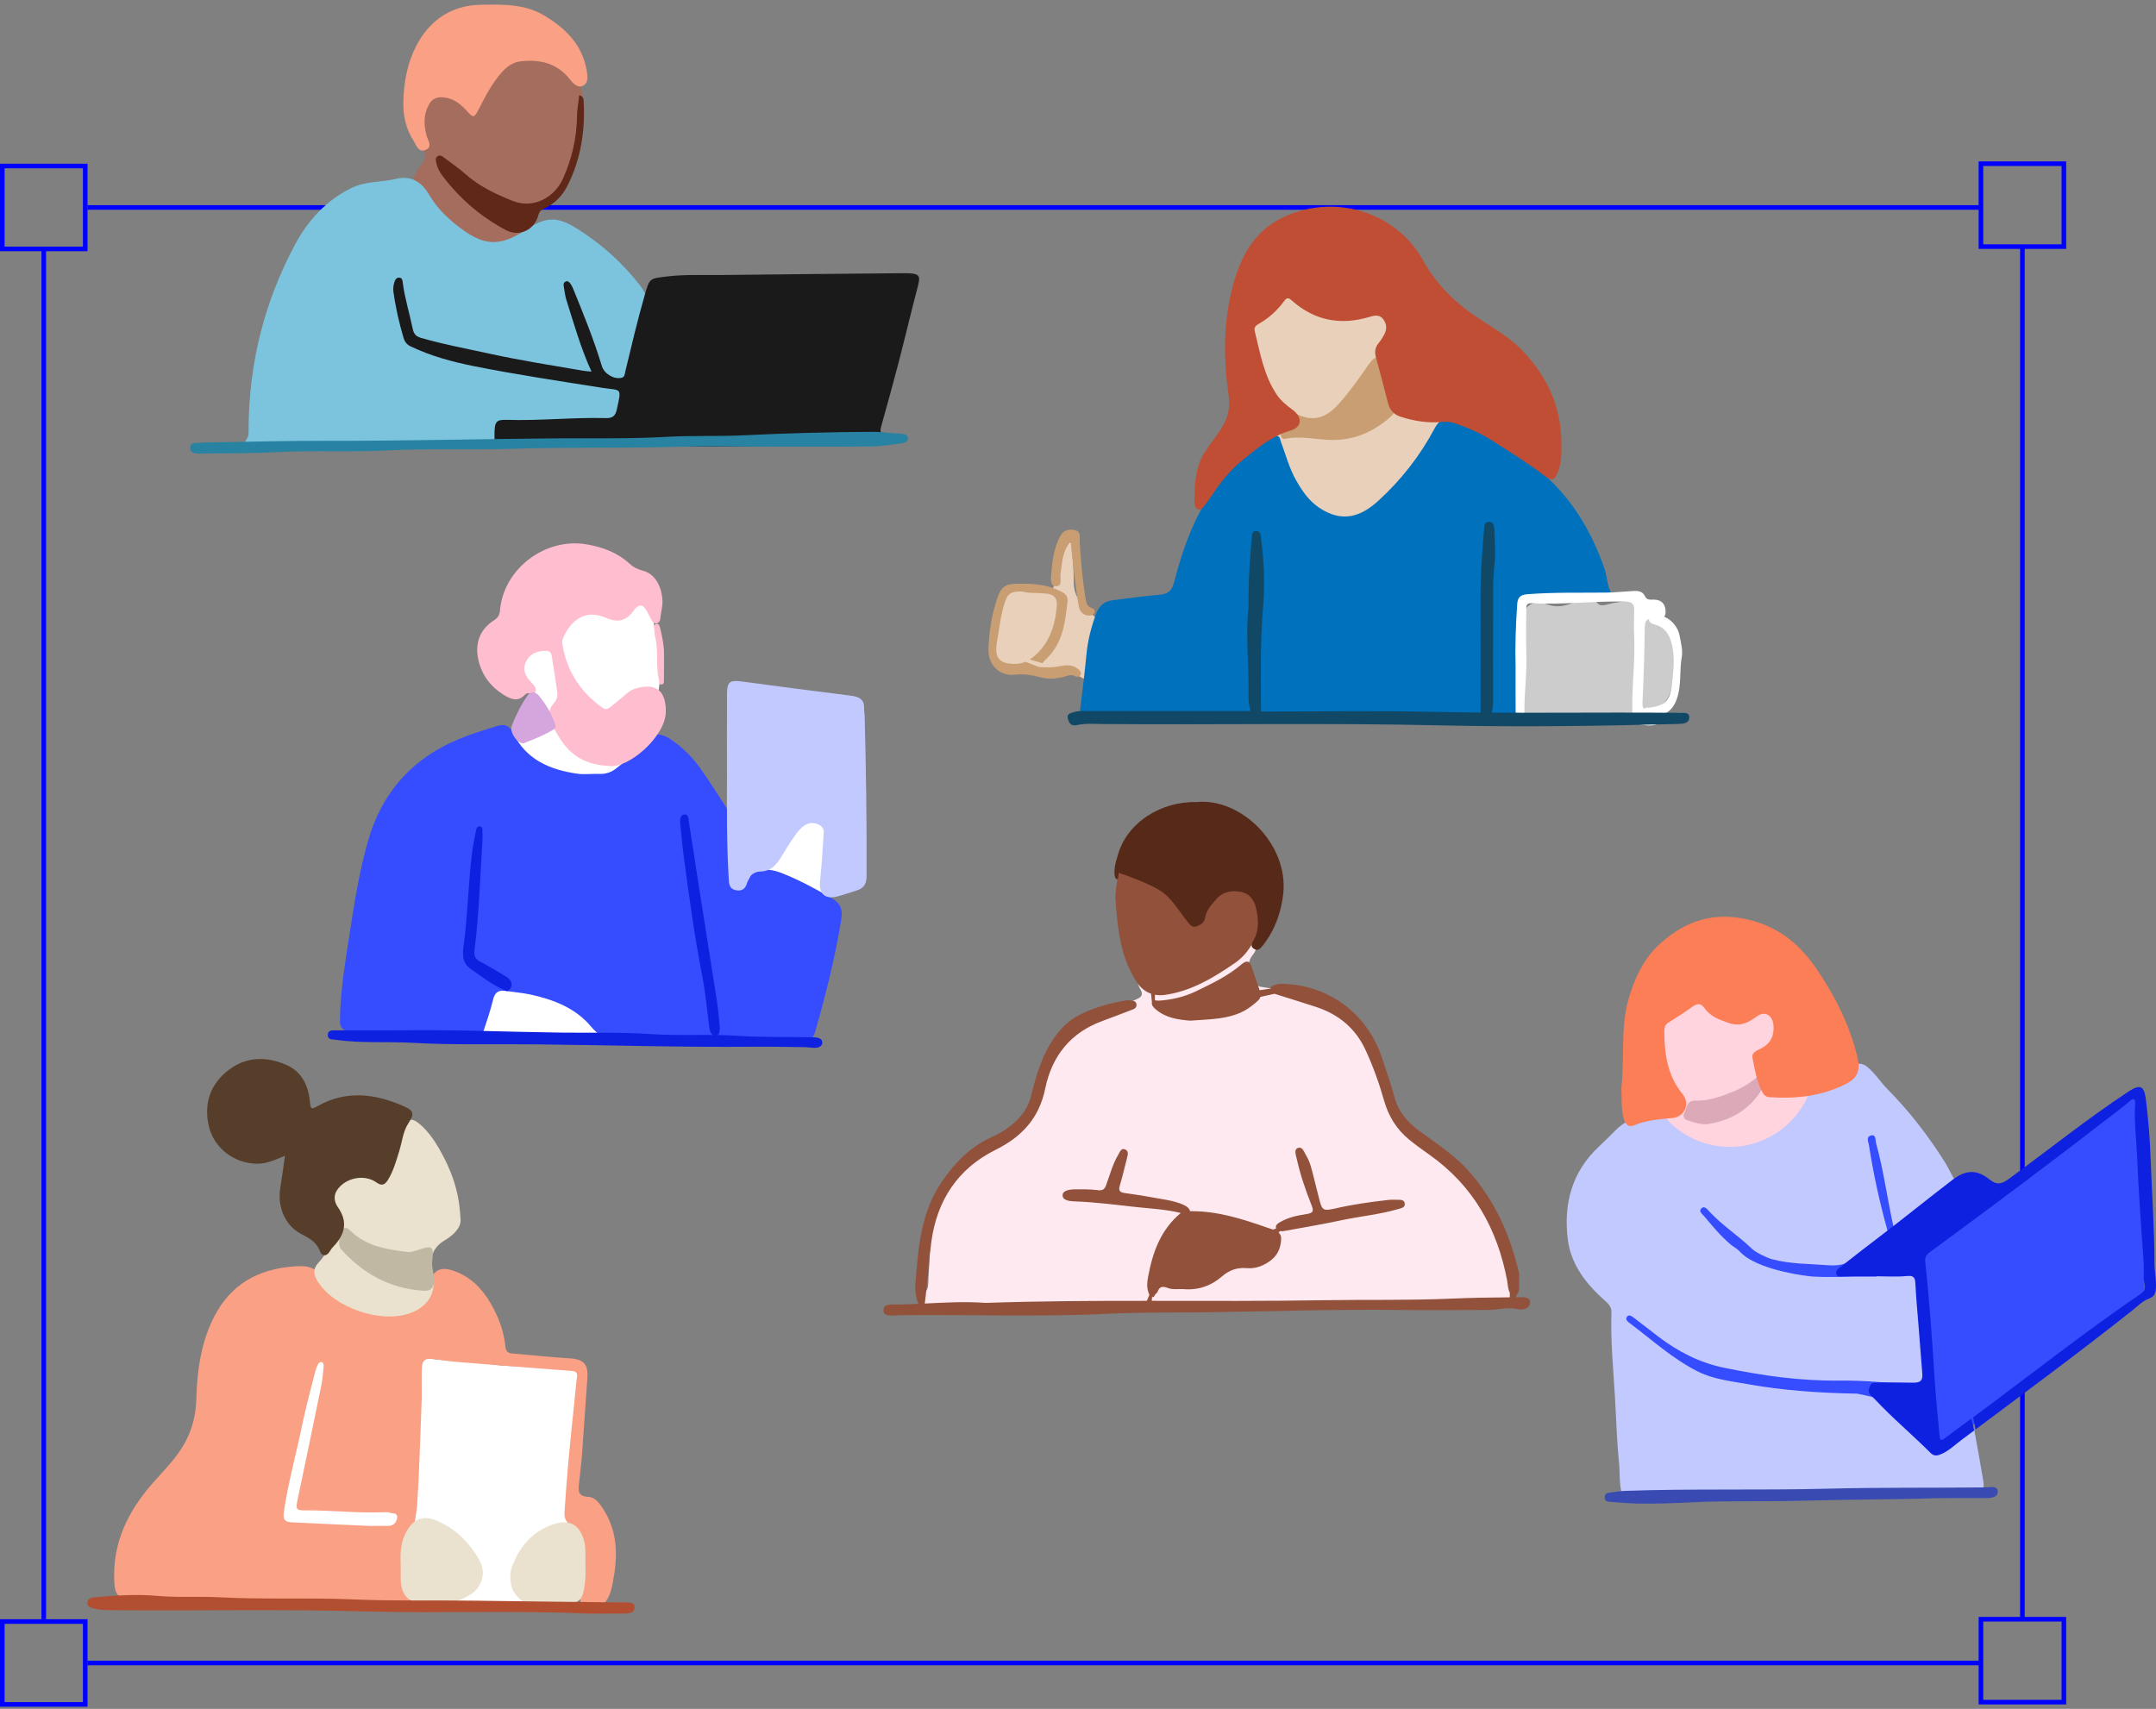 <svg width="468" height="371" viewBox="0 0 468 371" fill="none" xmlns="http://www.w3.org/2000/svg">
<rect x="0" y="0" width="468" height="371" fill="#808080" stroke="none"/>
<g id="Group 106">
<path id="Stroke 1" fill-rule="evenodd" clip-rule="evenodd" d="M430 53.539H448V35.539H430V53.539Z" stroke="#0000FF"/>
<g id="Group 6">
<path id="Stroke 2" fill-rule="evenodd" clip-rule="evenodd" d="M0.5 54.039H18.5V36.039H0.5V54.039Z" stroke="#0000FF"/>
<path id="Stroke 4" fill-rule="evenodd" clip-rule="evenodd" d="M430 369.539H448V351.539H430V369.539Z" stroke="#0000FF"/>
<path id="Stroke 5" fill-rule="evenodd" clip-rule="evenodd" d="M0.5 370.039H18.5V352.039H0.5V370.039Z" stroke="#0000FF"/>
</g>
<path id="Stroke 7" d="M439 53.539V351.539" stroke="#0000FF"/>
<path id="Stroke 8" d="M9.5 53.539V351.539" stroke="#0000FF"/>
<path id="Stroke 9" d="M19 45.039H430" stroke="#0000FF"/>
<path id="Stroke 10" d="M19 361.039H430" stroke="#0000FF"/>
<g id="Group 105">
<path id="Fill 11" fill-rule="evenodd" clip-rule="evenodd" d="M272.73 205.013C272.767 205.857 272.522 206.601 272.038 207.18C270.549 208.959 270.967 210.769 271.766 212.652C272.201 213.677 272.814 214.11 273.996 214.288C279.425 215.104 284.701 216.515 289.631 219.015C294.323 221.395 297.356 225.155 298.902 230.16C299.682 232.685 300.612 235.169 301.28 237.722C302.521 242.469 305.688 245.618 309.512 248.373C315.767 252.879 321.143 258.205 324.398 265.353C326.035 268.949 326.496 272.849 327.162 276.683C327.379 277.934 327.668 279.124 328.11 280.312C328.79 282.142 328.077 282.886 326.214 282.596C325.043 282.413 323.818 282.341 322.642 282.461C315.412 283.196 308.163 282.523 300.932 282.815C288.137 283.332 275.332 282.892 262.542 283.264C253.981 283.514 245.486 282.67 236.957 282.525C236.644 282.52 236.184 282.367 236.041 282.517C234.057 284.616 231.504 283.625 229.337 283.442C224.42 283.026 219.519 283.246 214.615 283.211C211.011 283.185 207.366 282.473 203.798 283.842C202.942 284.17 201.66 284.449 200.843 283.335C200.019 282.21 200.529 281.225 201.114 280.203C201.6 279.354 201.469 278.374 201.542 277.433C201.833 273.678 201.746 269.899 202.281 266.159C203.038 260.868 205.97 256.909 209.917 253.552C213.272 250.698 217.227 248.635 220.409 245.553C222.467 243.559 224.047 241.339 225.044 238.563C226.273 235.138 227.867 231.826 229.532 228.583C230.929 225.862 233.45 224.139 236.069 222.754C239.685 220.842 243.065 218.498 246.836 216.88C247.864 216.438 248.146 215.853 247.567 214.838C246.649 213.225 246.515 211.488 247.029 209.726C247.379 208.529 248.087 207.779 249.398 208.578C250.47 209.232 250.64 208.794 250.708 207.775C251.046 202.678 254.152 199.301 257.958 196.417C259.067 195.576 260.454 195.642 261.788 195.739C262.093 195.761 262.464 195.759 262.574 196.126C262.713 196.589 262.359 196.813 262.021 196.98C261.231 197.369 260.315 197.588 259.648 198.123C255.456 201.485 252.093 205.316 252.298 211.202C252.351 212.729 252.756 212.946 254.028 212.264C258.133 210.062 262.037 207.526 265.846 204.873C267.518 203.709 269.12 203.151 271.088 203.269C272.29 203.341 272.803 203.9 272.73 205.013Z" fill="#FFE9F0"/>
<path id="Fill 13" fill-rule="evenodd" clip-rule="evenodd" d="M89.21 319.441C89.161 314.718 89.378 309.056 88.842 303.407C88.656 301.454 88.967 299.517 89.251 297.589C89.573 295.393 90.308 294.501 92.484 294.842C96.837 295.524 101.242 295.408 105.595 296.055C108.738 296.523 111.901 296.744 115.151 296.477C118.161 296.23 121.262 296.874 124.299 297.295C125.729 297.493 126.074 298.648 125.96 300.024C125.568 304.711 125.288 309.407 124.87 314.09C124.363 319.775 123.793 325.455 123.179 331.129C122.927 333.457 122.863 335.781 123.135 338.09C123.467 340.913 122.95 343.582 122.001 346.196C121.458 347.691 120.274 348.277 118.723 348.212C115.648 348.083 112.572 347.982 109.499 347.83C106.536 347.684 103.62 348.321 100.65 348.247C95.778 348.125 91.603 344.983 90.347 340.275C89.299 336.347 89.152 332.341 89.204 328.309C89.238 325.665 89.21 323.02 89.21 319.441Z" fill="white"/>
<path id="Fill 15" fill-rule="evenodd" clip-rule="evenodd" d="M292.629 116.064C289.153 116.111 286.413 114.621 284.321 111.948C281.998 108.978 279.639 106.03 277.769 102.731C276.232 100.018 275.122 97.177 274.841 94.043C274.743 92.941 274.98 91.999 276.086 91.552C277.492 90.984 277.014 90.472 276.294 89.567C272.464 84.752 269.762 79.439 269.612 73.121C269.566 71.15 270.154 69.466 271.783 68.141C272.792 67.32 273.595 66.227 274.411 65.192C277.402 61.406 282.073 62.234 284.711 64.254C286.058 65.285 287.372 66.359 288.694 67.424C290.126 68.576 291.676 69.01 293.435 68.239C294.903 67.596 296.49 67.508 298.042 67.314C300.292 67.032 302.148 68.772 302.261 71.047C302.342 72.68 301.816 74.145 301.227 75.606C300.942 76.312 300.547 77.031 300.794 77.784C301.811 80.891 302.91 83.966 304.879 86.644C306.254 88.514 308.246 88.947 310.365 89.058C311.684 89.129 313.009 89.064 314.332 89.084C316.911 89.121 317.726 90.243 316.574 92.555C314.446 96.826 312.409 101.152 309.412 104.939C307.064 107.906 304.696 110.814 301.598 113.059C298.907 115.009 295.939 116.015 292.629 116.064Z" fill="#E8D0BA"/>
<path id="Fill 17" fill-rule="evenodd" clip-rule="evenodd" d="M126.424 22.569C126.415 28.411 125.481 33.399 123.453 38.128C122.237 40.961 120.811 43.74 117.56 44.854C116.88 45.087 116.663 45.62 116.536 46.296C116.209 48.037 115.592 49.68 114.716 51.23C112.261 55.569 109.608 56.931 104.727 55.768C98.416 54.264 93.529 50.77 90.805 44.683C89.453 41.662 88.891 38.712 91.389 35.873C92.636 34.456 92.502 32.977 91.404 31.272C89.546 28.385 89.924 25.192 91.371 22.264C92.562 19.854 97.441 19.355 99.822 21.175C102.318 23.084 102.246 23.035 104.057 20.412C105.819 17.858 107.12 14.874 110.265 13.523C112.639 12.504 115.092 12.111 117.637 12.375C118.906 12.507 120.092 12.995 120.984 13.961C121.891 14.942 122.779 15.666 124.251 14.969C125.049 14.592 125.502 15.097 125.645 15.963C126.044 18.38 126.626 20.775 126.424 22.569Z" fill="#A56D5E"/>
<path id="Fill 19" fill-rule="evenodd" clip-rule="evenodd" d="M341.036 156.493C339.332 156.493 336.686 156.559 334.044 156.475C331.084 156.382 330.324 155.328 330.07 152.389C329.659 147.614 329.771 142.84 329.726 138.063C329.716 136.925 329.823 135.813 330.073 134.698C330.793 131.485 332.754 130.084 335.851 131.213C338.002 131.997 339.762 131.572 341.642 130.773C343.434 130.013 345.077 129.146 346.905 131.1C347.616 131.861 349.29 131.032 350.511 130.86C352.02 130.647 353.792 130.149 354.949 130.946C357.484 132.693 360.182 134.562 361.912 137.016C363.617 139.432 363.592 142.723 363.349 145.772C363.314 146.208 363.186 146.638 363.157 147.075C362.841 151.825 361.411 153.153 357.001 154.915C352.058 156.889 347.018 156.341 341.036 156.493Z" fill="#CCCCCC"/>
<path id="Fill 21" fill-rule="evenodd" clip-rule="evenodd" d="M223.679 128.037C224.497 128.037 225.378 127.837 226.12 128.074C228.419 128.808 228.917 127.556 229.078 125.699C229.273 123.437 229.864 121.25 230.478 119.075C230.679 118.364 230.922 117.48 231.904 117.606C232.888 117.732 232.582 118.646 232.659 119.284C232.945 121.653 233.071 124.029 233.081 126.419C233.097 129.855 235.255 132.036 237.741 133.979C238.815 134.819 239.108 135.307 238.356 136.96C237.463 138.923 237.253 141.391 236.869 143.664C236.833 143.881 236.928 144.244 237.087 144.347C237.628 144.698 238.848 144.735 237.813 145.757C236.961 146.599 235.956 147.958 234.636 147.031C232.806 145.745 231.051 145.787 229.11 146.436C228.294 146.709 227.409 146.525 226.712 146.192C225.23 145.483 223.8 145.717 222.307 145.997C218.569 146.7 216.123 145.05 215.995 141.294C215.867 137.537 216.494 133.791 217.563 130.166C218.021 128.612 219.441 128.225 220.85 128.065C221.782 127.959 222.735 128.045 223.679 128.045V128.037Z" fill="#E8D0BA"/>
<path id="Fill 23" fill-rule="evenodd" clip-rule="evenodd" d="M180.251 181.105C180.215 180.063 179.836 179.013 179.498 178.006C179.126 176.898 178.253 176.26 177.108 176.112C175.317 175.881 173.578 176.063 172.031 177.105C168.413 179.541 165.987 182.847 164.798 186.992L153.416 188.112L129.76 170.477C132.135 170.385 134.395 169.417 136.116 167.581C137.63 165.966 138.682 163.87 139.738 161.882C142.399 156.874 142.73 151.302 143.505 145.778C142.882 141.723 142.433 137.598 141.571 133.561C140.876 130.307 138.303 129.55 135.765 131.694C134.554 132.717 133.556 132.929 132.035 132.323C127.529 130.527 125.411 131.09 122.154 134.661C121.438 135.447 120.781 136.311 120.231 137.22C119.379 138.627 118.626 139.996 116.556 139.443C115.978 139.289 115.357 139.75 114.84 140.125C112.391 141.905 111.942 144.334 113.716 146.837C115.068 148.744 116.51 150.569 116.554 153.07C116.56 153.412 116.78 153.831 117.036 154.071C117.887 154.872 117.423 155.287 116.699 155.795C115.105 156.916 113.564 158.112 111.99 159.261C110.327 160.474 110.136 161.839 111.477 163.398C113.027 165.199 114.959 166.46 117.145 167.373C118.662 168.006 120.217 168.525 121.79 168.971L113.86 214.459C113.017 214.359 112.169 214.275 111.316 214.209C109.898 214.068 108.547 214.426 107.176 214.597C105.546 214.8 104.393 215.694 104.055 217.207C103.544 219.493 101.903 221.809 103.836 224.185C103.993 224.378 104.18 224.569 104.393 224.691C105.999 225.612 107.649 226.368 109.582 225.911C110.951 225.587 112.368 225.532 113.712 225.799C119.385 226.923 124.968 225.717 130.581 225.282C131.563 225.206 131.953 224.523 132.044 223.606C132.241 221.628 131.151 220.411 129.602 219.488C128.555 218.864 127.489 218.308 126.406 217.812L164.407 207.41L169.809 195.033C171.358 195.729 172.919 196.138 174.377 196.209C178.202 196.216 179.558 195.032 180.398 191.936C181.386 188.296 180.377 184.711 180.251 181.105Z" fill="white"/>
<path id="Fill 25" fill-rule="evenodd" clip-rule="evenodd" d="M465.483 277.043C465.737 271.442 465.775 265.832 465.502 260.235C465.279 255.662 464.318 251.137 464.49 246.53C464.488 245.396 464.541 244.258 464.476 243.128C464.384 241.532 464.754 239.539 463.085 238.708C461.224 237.781 460.009 239.592 458.69 240.57C455.766 242.739 453.332 245.493 450.205 247.446C446.313 249.877 442.67 252.664 439.061 255.517C435.586 258.265 432.316 261.395 427.994 262.963C426.958 263.339 426.56 263.264 425.894 262.377C423.545 259.25 421.869 255.698 419.538 252.565C418.245 250.828 416.345 249.691 415.029 248.026C412.884 245.313 410.327 243.399 406.938 242.516C404.273 241.821 402.509 242.844 402.377 245.591C402.314 246.894 402.318 248.19 402.371 249.481L385.712 242.446C386.386 242.029 387.068 241.636 387.77 241.299C390.178 240.141 389.608 238.276 389.909 236.629C390.221 234.914 388.536 234.759 387.404 234.382C385.931 233.891 384.629 233.229 383.703 231.934C383.175 231.198 382.966 230.691 383.82 229.883C385.136 228.639 386.275 227.17 386.732 225.332C387.309 223.007 386.766 220.999 385.016 219.316C383.437 217.798 381.609 217.672 379.793 218.587C377.948 219.517 376.388 219.42 374.807 218.106C374.188 217.591 373.376 217.314 372.71 216.847C371.101 215.717 369.396 215.549 367.505 215.994C363.905 216.842 361.527 219.559 358.742 221.634C357.96 222.216 357.625 223.318 357.733 224.381C358.223 229.218 358.943 234.027 361.629 238.207C362.564 239.661 363.179 241.028 363.019 242.744C362.862 244.419 363.75 245.443 365.192 246.133C367.878 247.417 370.754 247.572 374.383 247.686C375.316 247.812 376.337 247.662 377.395 247.318L376.157 251.297L403.96 260.604C404.191 261.625 404.437 262.643 404.697 263.658C405.092 265.203 405.368 266.693 405.408 268.279C405.45 269.947 404.763 270.347 403.216 270.085C400.74 269.666 398.239 269.252 395.716 269.454C391.063 269.827 387.48 267.757 384.247 264.706C380.655 261.316 376.279 259.197 371.701 257.587C369.687 256.878 367.218 256.84 365.776 258.801C364.388 260.688 365.244 262.775 366.358 264.637C369.633 270.113 374.485 273.655 380.349 275.892C383.58 277.125 386.904 278.118 390.129 279.367C392.506 280.288 394.909 280.804 397.457 280.949C400.338 281.113 403.202 281.56 406.077 281.86C407.375 281.995 407.751 282.738 407.627 283.937C407.418 285.96 406.285 287.399 404.803 288.665C403.235 290.004 401.277 290.576 399.491 291.49C393.27 294.676 386.824 294.965 380.513 292.239C374.342 289.573 367.897 287.539 361.99 284.245C359.632 282.929 357.182 281.736 354.672 280.744C352.07 279.715 350.327 280.983 350.164 283.748C349.863 288.852 352.052 292.903 355.651 296.269C357.253 297.767 359.043 299.075 360.807 300.39C366.55 304.672 372.628 308.294 379.739 309.856C382.466 310.456 385.252 310.302 388.002 310.598C393.501 311.189 398.971 312.069 404.507 312.301C409.536 312.512 414.451 313.052 418.243 316.93C418.329 317.018 418.445 317.082 418.556 317.139C420.916 318.343 424.116 318.909 425.469 315.05C425.781 314.159 426.228 313.311 426.482 312.406C427.061 310.338 428.519 309.067 430.128 307.774C432.698 305.708 435.787 304.506 438.392 302.537C441.853 299.92 445.025 296.952 448.37 294.196C453.499 289.969 458.516 285.586 464.142 281.986C465.063 281.397 465.815 280.384 465.466 279.084C465.277 278.382 465.452 277.728 465.483 277.043Z" fill="#354CFF"/>
<path id="Fill 27" fill-rule="evenodd" clip-rule="evenodd" d="M403.156 302.567C407.06 303.418 409.899 303.843 413.004 306.346C415.025 307.976 416.662 310.14 419.234 311.059C419.839 311.276 419.321 311.689 419.277 312.001C419.155 312.869 419.316 313.743 419.99 314.226C420.722 314.75 421.227 313.875 421.762 313.517C423.493 312.361 425.221 311.194 426.885 309.944C427.807 309.253 428.338 309.291 428.553 310.476C429.218 314.132 429.902 317.786 430.499 321.454C430.727 322.853 430.692 323.921 428.55 323.765C424.855 323.496 421.128 324.1 417.42 323.757C413.453 323.39 409.678 324.666 405.795 325.026C402.32 325.349 398.818 325.573 395.414 325.17C389.71 324.493 384.081 325.341 378.421 325.374C374.882 325.395 371.386 325.057 367.877 324.82C364.788 324.612 361.708 324.815 358.662 325.119C356.984 325.286 355.194 324.853 353.528 325.948C352.695 326.495 352.313 325.263 352.086 324.462C351.424 322.125 351.67 319.701 351.423 317.325C350.936 312.635 350.834 307.906 350.552 303.194C350.186 297.097 349.587 291.01 349.794 284.891C349.836 283.636 349.003 282.934 348.214 282.229C344.253 278.69 341.032 274.541 340.339 269.217C339.324 261.42 341.191 254.344 347.216 248.785C348.419 247.674 349.566 246.501 350.726 245.344C354.138 241.944 358.425 241.793 362.835 242.041C364.561 242.138 365.787 243.099 367.166 244.027C371.335 246.836 375.787 246.261 380.18 244.509C383.375 243.236 385.688 240.777 387.982 238.341C388.593 237.692 389.206 237.35 390.102 237.351C393.493 237.355 396.69 236.337 399.884 235.363C401.133 234.983 402.232 234.387 402.089 232.739C402.029 232.046 402.116 231.297 402.969 231.051C403.812 230.807 404.547 231.013 405.255 231.575C407.006 232.965 408.161 234.884 409.712 236.455C414.467 241.272 418.588 246.601 422.182 252.331C423.084 253.77 423.741 255.366 424.679 256.778C425.369 257.817 424.942 258.406 424.204 259.014C420.597 261.984 416.766 264.646 412.897 267.258C411.734 268.044 411.339 267.711 411.043 266.418C409.664 260.394 408.925 254.236 407.255 248.277C407.066 247.604 407.284 246.213 406.123 246.51C405.096 246.773 405.483 247.79 405.677 248.53C406.599 254.526 407.983 260.984 409.723 267.18C410.072 268.596 409.665 269.391 408.405 270.056C406.176 271.232 404.048 272.601 401.82 273.779C400.301 274.583 398.677 274.834 396.891 274.693C392.811 274.372 388.698 274.451 384.692 273.396C383.573 273.102 381.143 271.931 380.308 271.131C376.933 267.899 374.167 266.359 370.958 262.932C370.543 262.488 369.998 261.763 369.39 262.284C368.614 262.948 369.456 263.509 369.875 263.998C372.033 266.519 373.221 268.063 375.696 270.209C376.076 270.539 377.216 271.216 377.541 271.592C380.556 275.088 389.01 276.671 393.223 277.127C401.064 277.588 406.103 276.527 414.159 276.734C415.776 276.775 416.58 277.179 416.69 278.902C416.946 282.919 417.441 286.921 417.619 290.939C417.739 293.643 418.201 296.322 418.073 299.049C418.006 300.468 417.552 300.905 416.104 301.121C411.211 300.189 404.823 299.667 399.219 299.728C390.615 299.821 382.735 298.675 374.312 296.961C368.915 295.862 364.266 293.438 360.044 290.238C358.236 288.867 356.464 287.448 354.647 286.088C354.22 285.768 353.604 285.273 353.157 285.894C352.727 286.491 353.349 286.947 353.787 287.275C358.627 290.904 363.119 295.042 368.578 297.772C371.945 299.456 375.706 299.851 379.363 300.503C387.009 301.865 394.734 302.42 403.156 302.567Z" fill="#C2C9FF"/>
<path id="Fill 29" fill-rule="evenodd" clip-rule="evenodd" d="M73.793 221.536C73.885 215.097 74.954 208.765 75.933 202.433C76.97 195.727 78.023 189.037 79.923 182.472C83.245 170.994 90.642 163.632 101.688 159.645C103.701 158.918 105.753 158.299 107.792 157.642C109.457 157.105 110.562 157.453 111.422 159.219C114.216 164.957 119.411 167.122 125.319 167.974C126.865 168.197 128.471 167.959 130.046 168.023C131.375 168.077 132.561 167.723 133.59 166.945C136.048 165.088 138.402 163.11 140.245 160.608C141.264 159.225 143.35 159.039 145.345 160.352C148.053 162.134 150.354 164.388 152.196 167.051C154.234 169.995 156.17 173.011 158.105 176.026C158.509 176.658 158.604 177.432 158.624 178.209C158.733 182.362 158.862 186.515 159.011 190.666C159.032 191.252 158.724 192.191 159.493 192.303C160.353 192.427 161.413 192.509 162.082 191.598C162.774 190.657 163.002 189.228 164.337 188.951C166.165 188.57 168.006 188.884 169.717 189.559C173.476 191.041 177.022 192.96 180.513 194.995C182.388 196.088 182.98 197.354 182.608 199.636C181.27 207.86 179.262 215.907 176.965 223.901C176.455 225.675 175.767 226.129 173.767 226.226C167.397 226.535 161.037 226.481 154.673 226.424C147.992 226.364 141.31 226.251 134.63 226.077C132.046 226.009 130.1 225.047 128.261 222.839C124.95 218.863 120.152 217.005 115.143 215.916C113.366 215.531 111.535 215.393 109.73 215.133C108.254 214.919 107.422 215.4 107.04 216.984C106.449 219.429 105.634 221.822 104.835 224.21C104.45 225.363 103.903 226.407 102.415 225.241C101.842 224.791 101.073 224.974 100.387 224.973C95.465 224.963 90.544 224.962 85.623 224.969C82.343 224.974 79.091 224.741 75.879 224.022C74.347 223.68 73.746 223.036 73.793 221.536Z" fill="#354CFF"/>
<path id="Fill 31" fill-rule="evenodd" clip-rule="evenodd" d="M302.103 156.709C296.928 156.709 291.742 156.927 286.581 156.664C275.482 156.098 264.374 156.672 253.288 156.24C247.611 156.02 241.943 156.062 236.272 155.966C234.747 155.941 234.238 155.825 234.489 153.854C234.979 149.991 235.457 146.112 235.82 142.227C236.109 139.128 236.845 136.146 237.94 133.238C238.576 131.549 239.701 130.53 241.535 130.316C244.911 129.922 248.276 129.397 251.662 129.129C253.518 128.981 254.37 128.321 254.854 126.427C256.867 118.562 259.687 110.982 264.675 104.472C267.808 100.383 271.867 97.254 276.456 94.85C277.79 94.151 277.835 95.346 278.068 95.972C279.103 98.746 279.847 101.629 281.323 104.233C282.607 106.5 284.036 108.642 286.231 110.145C291.422 113.7 295.555 112.042 299.197 108.715C304.18 104.162 308.277 98.912 311.437 92.959C312.382 91.178 313.45 90.754 315.373 91.39C322.186 93.642 328.149 97.33 333.693 101.794C340.795 107.514 345.318 114.943 348.281 123.458C348.915 125.281 348.808 127.269 349.911 129.017C350.474 129.91 349.274 129.882 348.483 129.991C345.742 129.946 344.008 129.94 341.564 129.991C338.349 130.058 334.641 130.69 331.416 130.452C329.939 130.343 329.721 132.464 329.729 133.733C329.759 138.339 329.688 142.946 329.761 147.551C329.795 149.708 329.545 151.829 329.308 153.954C329.06 156.171 328.403 156.704 326.11 156.706C318.108 156.713 310.105 156.709 302.103 156.709Z" fill="#0071BC"/>
<path id="Fill 33" fill-rule="evenodd" clip-rule="evenodd" d="M91.556 303.368C91.246 311.104 91.046 318.842 90.573 326.573C90.454 328.497 89.859 330.355 89.987 332.291C90.013 332.703 89.919 333.238 89.668 333.535C86.883 336.827 88.276 340.563 88.514 344.164C88.562 344.903 89.013 345.617 89.053 346.354C89.114 347.451 88.749 348.006 87.367 348.262C81.883 349.276 76.409 348.646 70.968 348.311C63.269 347.837 55.562 348.429 47.894 347.922C41.533 347.503 35.16 347.979 28.814 347.267C25.474 346.893 24.919 346.389 24.794 342.977C24.491 334.713 27.884 327.969 33.191 321.942C35.682 319.113 38.395 316.472 40.221 313.076C41.819 310.1 42.533 306.992 42.62 303.658C42.767 297.946 43.533 292.283 45.898 287.068C49.126 279.951 54.566 275.942 62.654 275.05C66.401 274.637 68.941 274.707 70.365 278.483C75.24 282.616 80.63 285.446 87.246 284.274C90.197 283.752 92.322 281.87 93.15 278.789C93.965 275.76 95.535 274.868 98.522 275.912C102.072 277.155 104.601 279.683 106.462 282.876C108.159 285.788 109.367 288.902 109.694 292.284C109.791 293.293 110.173 293.756 111.169 293.84C115.306 294.186 119.435 294.646 123.578 294.896C126.717 295.085 127.736 296.153 127.497 299.267C127.083 304.66 126.765 310.061 126.363 315.456C126.2 317.649 125.93 319.835 125.694 322.022C125.528 323.554 125.39 324.865 127.659 324.97C129.264 325.044 130.207 326.466 131.033 327.765C134.161 332.686 134.095 338.042 133.037 343.478C132.718 345.117 132.368 346.806 131.112 348.138C130.549 348.736 130.031 349.094 129.206 349.144C126.294 349.323 125.504 348.448 126.203 345.577C126.539 344.197 126.408 342.945 126.142 341.537C125.75 339.462 125.926 337.266 125.986 335.125C126.038 333.252 125.437 331.811 123.755 330.905C122.62 330.294 122.474 329.226 122.548 328.136C122.803 324.369 123.071 320.603 123.415 316.845C123.835 312.273 124.337 307.709 124.803 303.142C124.943 301.764 125.033 300.38 125.24 299.013C125.394 297.993 125.005 297.7 124.036 297.627C115.878 297.016 107.723 296.376 99.569 295.713C97.751 295.565 95.942 295.31 94.133 295.073C92.278 294.83 91.657 295.243 91.578 297.121C91.487 299.2 91.556 301.285 91.556 303.368Z" fill="#F9A085"/>
<path id="Fill 35" fill-rule="evenodd" clip-rule="evenodd" d="M120.819 94.601C124.348 94.601 127.878 94.601 131.407 94.602C131.848 94.602 132.298 94.562 132.73 94.633C133.387 94.742 134.3 94.744 134.242 95.671C134.194 96.431 133.379 96.487 132.748 96.516C130.171 96.635 127.612 96.955 125.018 96.944C112.022 96.885 99.019 96.672 86.031 96.999C76.698 97.234 67.37 97.187 58.041 97.31C56.698 97.328 55.41 97.055 54.103 96.869C53.32 96.757 52.878 96.236 53.41 95.556C54.079 94.701 53.96 93.779 53.965 92.853C54.049 78.785 57.414 65.492 64.02 53.132C66.82 47.892 70.817 43.452 76.399 40.761C79.392 39.318 82.684 39.594 85.78 38.862C89.436 37.997 91.559 39.56 93.298 42.505C94.75 44.965 96.792 47.02 98.998 48.783C104.824 53.437 108.262 53.858 114.598 49.627C118.947 46.723 121.534 47.277 125.477 49.776C130.555 52.994 135.037 56.99 138.759 61.747C140.452 63.911 141.277 66.143 140.585 69.201C138.969 76.343 137.124 83.389 134.705 90.301C134.079 92.088 133.19 93.011 131.253 93.154C127.749 93.413 124.26 93.861 120.764 94.23C120.783 94.354 120.801 94.477 120.819 94.601Z" fill="#7CC4DD"/>
<path id="Fill 37" fill-rule="evenodd" clip-rule="evenodd" d="M356.785 230.081C356.785 240.525 365.148 248.992 375.465 248.992C385.782 248.992 394.145 240.525 394.145 230.081C394.145 219.637 385.782 211.17 375.465 211.17C365.148 211.17 356.785 219.637 356.785 230.081Z" fill="#FFD4DF"/>
<path id="Fill 39" fill-rule="evenodd" clip-rule="evenodd" d="M467.671 274.313C467.658 266.624 467.096 258.958 466.823 251.28C466.673 247.074 466.32 242.862 465.801 238.685C465.422 235.64 464.502 235.341 461.982 237.009C453.088 242.896 444.756 249.555 436.17 255.863C434.582 257.029 433.517 257.408 431.816 256.035C429.499 254.165 427.049 253.69 423.943 256.06C418.581 260.15 413.361 264.42 407.988 268.494C405.177 270.626 402.39 272.792 399.621 274.98C399.107 275.386 398.326 275.839 398.623 276.634C398.889 277.349 399.71 277.123 400.313 277.129C402.647 277.152 404.982 277.138 407.317 277.138V277.084C409.525 277.084 411.75 277.251 413.935 277.027C415.513 276.866 415.714 277.461 415.776 278.771C415.917 281.723 416.208 284.667 416.437 287.614C416.711 291.126 416.972 294.641 417.266 298.152C417.394 299.678 416.947 300.186 415.363 300.188C412.975 300.193 409.448 300.042 407.061 300.188C406.221 300.24 406.147 300.363 405.725 301.433C405.315 302.474 406.254 303.014 406.836 303.639C410.703 307.795 415.071 311.434 419.077 315.447C419.892 316.264 420.673 316.003 421.493 315.639C423.069 314.94 424.293 313.731 425.651 312.713C426.615 311.991 427.58 311.271 428.545 310.55L427.92 307.992C426.014 309.389 424.091 310.763 422.219 312.204C421.311 312.903 421.089 312.666 421.005 311.652C420.662 307.515 420.194 303.386 419.936 299.244C419.41 290.826 418.83 282.413 417.914 274.028C417.799 272.982 418.117 272.427 418.916 271.841C432.645 261.771 446.271 251.564 459.729 241.132C460.575 240.476 461.401 239.793 462.247 239.135C462.527 238.917 462.774 238.473 463.198 238.721C463.568 238.937 463.489 239.396 463.466 239.757C463.22 243.611 463.76 247.438 463.91 251.275C464.209 258.881 464.811 266.475 465.318 274.072C465.436 275.832 465.181 277.611 465.588 279.317C465.665 280.181 465.118 280.597 464.528 281C452.283 289.359 440.661 298.563 428.754 307.38C428.605 307.491 428.455 307.6 428.305 307.71L428.843 310.327C440.252 301.804 451.704 293.337 462.865 284.487C463.998 283.588 465.069 282.445 466.372 281.974C467.715 281.488 467.923 280.704 467.985 279.585C468.084 277.813 467.674 276.06 467.671 274.313Z" fill="#0E20E0"/>
<path id="Fill 41" fill-rule="evenodd" clip-rule="evenodd" d="M157.804 169.229C157.804 161.648 157.788 156.157 157.811 150.666C157.822 148.038 158.392 147.605 161.007 147.952C168.874 148.995 176.741 150.05 184.618 151.023C186.441 151.249 187.694 151.78 187.568 153.897C187.542 154.332 187.675 154.773 187.686 155.213C187.985 166.878 188.165 178.544 188.108 190.215C188.1 191.87 187.533 192.844 185.99 193.314C184.542 193.754 183.117 194.284 181.651 194.648C179.019 195.302 177.715 193.969 178.003 191.315C178.383 187.813 178.565 184.29 178.803 180.773C178.86 179.929 178.393 179.328 177.64 178.986C176.58 178.504 175.535 178.604 174.579 179.252C173.348 180.088 172.599 181.357 171.78 182.549C171.137 183.484 170.552 184.459 169.957 185.427C168.799 187.315 167.741 189.156 165.02 189.213C163.899 189.237 162.617 189.932 162.241 191.431C161.951 192.59 161.396 193.541 159.872 193.296C158.345 193.051 158.25 191.975 158.18 190.779C157.719 182.904 157.784 175.021 157.804 169.229Z" fill="#C2C9FF"/>
<path id="Fill 43" fill-rule="evenodd" clip-rule="evenodd" d="M132.189 166.297C127.942 166.085 124.821 164.631 122.502 161.693C121.532 160.465 120.764 159.065 120.006 157.686C119.068 155.981 118.741 154.276 120.263 152.629C120.821 152.024 121.079 151.153 120.968 150.327C120.609 147.646 120.181 144.974 119.749 142.303C119.664 141.776 119.318 141.338 118.746 141.312C117.097 141.237 115.553 141.631 114.553 143.014C113.58 144.36 113.591 145.857 114.565 147.252C114.923 147.764 115.415 148.183 115.811 148.672C116.128 149.064 116.458 149.515 116.28 150.042C116.078 150.642 115.538 150.644 115.012 150.539C114.614 150.461 114.238 150.505 113.963 150.807C112.448 152.471 110.879 151.808 109.366 150.867C106.512 149.093 104.604 146.608 103.844 143.286C103.015 139.663 104.171 136.615 107.285 134.634C108.131 134.096 108.452 133.479 108.535 132.503C109.306 123.473 118.375 116.638 127.353 118.187C130.856 118.791 134.029 119.965 136.683 122.402C137.468 123.124 138.379 123.603 139.479 123.874C142.01 124.496 143.583 127.004 143.797 130.307C143.885 131.654 143.451 132.925 143.334 134.241C143.289 134.744 143.06 135.279 142.469 135.344C141.888 135.408 141.585 134.946 141.344 134.483C141.111 134.035 140.886 133.584 140.657 133.134C139.627 131.109 138.791 130.873 137.422 132.727C135.657 135.12 133.694 135.106 131.294 134.059C126.721 132.065 123.494 135.208 122.148 138.78C122.063 139.008 122 139.277 122.033 139.513C122.886 145.525 125.903 150.2 130.827 153.691C131.567 154.215 132.153 153.79 132.697 153.35C133.872 152.401 135.028 151.426 136.178 150.446C136.768 149.943 137.439 149.62 138.179 149.42C142.658 148.204 144.604 150.178 144.522 154.611C144.424 159.938 136.396 166.92 132.189 166.297Z" fill="#FFBDD0"/>
<path id="Fill 45" fill-rule="evenodd" clip-rule="evenodd" d="M99.937 264.326C100.303 266.299 98.657 268.033 96.415 269.358C94.078 270.739 92.997 273.319 93.758 276.002C94.95 280.202 93.289 283.47 89.164 285.04C82.826 287.453 72.571 283.972 68.989 278.24C68.093 276.806 67.807 275.557 69.103 274.17C70.347 272.84 71.216 271.207 72.44 269.833C74.173 267.887 74.195 266.499 72.831 264.28C70.47 260.438 72.173 256.387 76.545 255.529C77.713 255.3 78.916 255.252 80.1 255.095C83.714 254.614 85.122 251.801 86.408 248.959C86.946 247.771 87.171 246.435 87.488 245.154C88.051 242.873 89.27 242.463 91.096 244.029C92.836 245.521 94.16 247.36 95.295 249.34C97.797 253.703 99.651 258.274 99.937 264.326Z" fill="#EAE2CE"/>
<path id="Fill 47" fill-rule="evenodd" clip-rule="evenodd" d="M86.977 339.321C86.862 337.294 86.936 334.829 88.23 332.49C89.735 329.772 91.823 328.916 94.657 330.085C98.862 331.82 101.873 334.862 104.072 338.746C105.554 341.364 104.69 344.564 102.151 346.153C99.902 347.56 97.54 348.539 94.821 347.618C94.162 347.395 93.596 347.674 92.985 347.8C89.319 348.563 87.126 346.827 86.983 343.045C86.943 341.974 86.977 340.902 86.977 339.321Z" fill="#EAE2CE"/>
<path id="Fill 49" fill-rule="evenodd" clip-rule="evenodd" d="M127.084 339.612C127.149 341.631 127.097 343.633 126.639 345.62C126.281 347.176 125.534 348.068 123.792 347.975C121.531 347.856 119.264 347.862 116.999 347.811C116.75 347.806 116.432 347.681 116.263 347.792C115.421 348.341 114.606 348.712 113.701 347.933C112.447 346.853 111.219 345.721 110.935 344.001C110.719 342.698 110.667 341.346 111.158 340.079C112.903 335.562 115.802 332.188 120.608 330.785C123.601 329.912 125.663 331.048 126.634 333.992C127.243 335.837 127.055 337.73 127.084 339.612Z" fill="#EAE2CE"/>
<path id="Fill 51" fill-rule="evenodd" clip-rule="evenodd" d="M289.115 95.522C285.741 95.489 282.382 94.528 278.966 95.27C278.656 95.337 278.334 95.212 278.155 94.903C277.921 94.497 278.088 94.093 278.412 93.913C279.938 93.065 279.52 91.885 279.056 90.663C278.885 90.21 278.536 89.718 279.03 89.268C279.584 88.763 280.069 89.16 280.567 89.438C284.493 91.625 287.418 91.19 290.469 87.834C292.933 85.125 295.005 82.103 297.115 79.116C297.709 78.275 298.312 77.427 299.523 77.613C300.678 77.791 300.936 78.828 301.23 79.684C301.928 81.709 302.541 83.767 303.114 85.832C303.607 87.614 303.227 89.264 301.835 90.502C298.222 93.715 294.04 95.579 289.115 95.522Z" fill="#C99E73"/>
<path id="Fill 53" fill-rule="evenodd" clip-rule="evenodd" d="M271.026 131.853C270.961 126.042 271.303 121.463 271.715 116.889C271.774 116.231 271.757 115.282 272.657 115.27C273.662 115.257 273.647 116.249 273.742 116.973C274.378 121.847 274.596 126.7 274.183 131.641C273.579 138.857 273.649 146.116 273.706 153.363C273.716 154.558 274.158 156.49 272.715 156.625C271.006 156.786 271.602 154.774 271.297 153.653C270.976 152.478 271 151.281 271.013 150.083C271.084 143.603 270.33 137.122 271.026 131.853Z" fill="#104866"/>
<path id="Fill 55" fill-rule="evenodd" clip-rule="evenodd" d="M156.251 223.041C156.188 223.736 156.317 224.736 155.353 224.828C154.48 224.912 154.118 224.029 154.009 223.262C153.482 219.529 153.186 215.753 152.464 212.06C150.81 203.593 149.645 195.056 148.498 186.514C148.155 183.961 147.905 181.395 147.656 178.831C147.576 178.008 147.605 176.946 148.571 176.821C149.434 176.71 149.427 177.778 149.528 178.411C150.391 183.815 151.203 189.227 152.048 194.633C153.254 202.339 154.492 210.04 155.679 217.749C155.946 219.486 156.061 221.246 156.251 223.041Z" fill="#0E20E0"/>
<path id="Fill 57" fill-rule="evenodd" clip-rule="evenodd" d="M321.389 139.388C321.389 136.11 321.398 132.832 321.386 129.555C321.369 124.644 321.737 119.755 322.153 114.867C322.213 114.161 322.229 113.355 323.139 113.29C324.205 113.212 324.337 114.2 324.364 114.878C324.469 117.457 324.697 120.072 324.397 122.617C324.004 125.959 324.144 129.285 324.118 132.617C324.066 139.109 324.086 145.602 324.117 152.094C324.122 153.308 323.873 154.47 323.682 155.648C323.596 156.176 323.389 156.668 322.79 156.715C322.181 156.763 321.972 156.223 321.724 155.787C321.328 155.091 321.393 154.323 321.392 153.571C321.387 148.844 321.389 144.116 321.389 139.388Z" fill="#104866"/>
<path id="Fill 59" fill-rule="evenodd" clip-rule="evenodd" d="M104.736 182.251C104.214 190.277 104.009 198.327 103.004 206.316C102.854 207.512 103.139 208.188 104.201 208.744C105.983 209.679 107.704 210.732 109.438 211.757C110.032 212.109 110.631 212.48 110.926 213.159C111.216 213.825 111.005 214.409 110.561 214.9C110.113 215.394 109.667 215.045 109.201 214.832C106.66 213.669 104.485 211.941 102.199 210.376C100.201 209.008 100.417 206.969 100.67 205.074C101.568 198.338 101.636 191.531 102.519 184.798C102.707 183.366 103.003 181.946 103.284 180.526C103.379 180.044 103.494 179.381 104.096 179.407C104.927 179.442 104.674 180.228 104.727 180.74C104.779 181.239 104.738 181.748 104.736 182.251Z" fill="#0E20E0"/>
<path id="Fill 61" fill-rule="evenodd" clip-rule="evenodd" d="M87.553 21.932C87.654 17.728 88.477 13.558 90.383 9.901C93.228 4.441 97.946 1.149 104.316 1.035C109.026 0.95 113.879 0.82 118.103 3.349C122.694 6.099 126.421 9.672 127.36 15.346C127.567 16.599 127.743 17.966 126.61 18.587C125.482 19.204 124.466 18.197 123.764 17.294C120.98 13.713 117.207 12.82 112.966 13.326C110.661 13.6 109.186 15.261 107.885 16.977C106.282 19.09 105.065 21.447 103.871 23.815C102.966 25.612 102.695 25.616 101.441 24.197C100.037 22.608 98.507 21.347 96.217 21.132C94.707 20.99 93.78 21.516 93.108 22.71C91.891 24.872 91.988 27.11 92.59 29.46C92.842 30.444 94.051 31.902 92.321 32.566C90.797 33.151 90.381 31.506 89.782 30.586C88.081 27.971 87.467 25.034 87.553 21.932Z" fill="#F9A085"/>
<path id="Fill 63" fill-rule="evenodd" clip-rule="evenodd" d="M125.738 20.647C126.66 20.997 126.664 21.465 126.688 21.898C127.048 28.306 126.118 34.471 123.211 40.262C122.098 42.479 120.471 44.18 118.206 45.223C117.545 45.528 117.076 45.871 116.876 46.661C116.04 49.954 112.715 51.507 109.755 49.925C104.405 47.064 99.876 43.203 96.197 38.369C95.547 37.514 95.001 36.588 94.746 35.522C94.613 34.965 94.409 34.349 94.947 33.943C95.509 33.519 96.013 33.92 96.473 34.273C98.023 35.462 99.652 36.561 101.108 37.855C104.088 40.504 107.598 42.133 111.247 43.599C115.874 45.459 120.384 42.803 122.196 38.794C124.127 34.52 125.187 29.982 125.25 25.239C125.27 23.76 125.556 22.285 125.738 20.647Z" fill="#602819"/>
<path id="Fill 65" fill-rule="evenodd" clip-rule="evenodd" d="M80.743 331.306C74.954 331.042 69.165 330.796 63.38 330.502C62.141 330.439 61.347 330.146 61.593 328.415C62.511 321.972 64.287 315.718 65.596 309.364C66.395 305.475 67.462 301.64 68.424 297.786C68.546 297.299 68.742 296.827 68.944 296.366C69.097 296.013 69.356 295.649 69.778 295.719C70.24 295.796 70.284 296.265 70.248 296.632C70.112 298.009 70.028 299.401 69.752 300.752C68.062 309.031 66.332 317.303 64.6 325.573C64.15 327.721 64.246 327.921 66.394 327.907C72.072 327.87 77.731 328.557 83.412 328.307C83.787 328.29 84.198 328.27 84.537 328.4C85.165 328.642 86.322 328.341 86.201 329.47C86.1 330.435 85.513 331.254 84.341 331.268C83.141 331.284 81.942 331.271 80.743 331.271C80.743 331.283 80.743 331.295 80.743 331.306Z" fill="white"/>
<path id="Fill 67" fill-rule="evenodd" clip-rule="evenodd" d="M382.755 235.066C382.723 236.363 381.906 237.443 381.078 238.447C378.436 241.652 374.921 243.367 370.885 244.022C369.302 244.278 367.78 243.671 366.28 243.227C365.578 243.019 365.245 242.392 365.585 241.728C366.145 240.633 366.103 238.886 367.926 238.954C370.851 239.062 373.484 238.091 376.125 237.042C377.899 236.337 379.501 235.377 380.987 234.187C381.356 233.892 381.647 233.194 382.174 233.426C382.722 233.667 382.681 234.379 382.755 235.066Z" fill="#DBA9B8"/>
<path id="Fill 69" fill-rule="evenodd" clip-rule="evenodd" d="M113.653 161.377C112.263 161.474 110.547 158.92 111.091 157.543C111.988 155.271 113.067 153.06 114.475 151.046C115.271 149.908 116.281 150.187 116.998 151.065C118.467 152.866 119.694 154.838 120.447 157.064C120.611 157.546 120.73 158.037 120.153 158.386C118.049 159.661 115.768 160.535 113.653 161.377Z" fill="#D5A6DD"/>
<path id="Fill 71" fill-rule="evenodd" clip-rule="evenodd" d="M144.13 144.111C144.13 145.183 144.151 146.257 144.12 147.328C144.106 147.803 144.258 148.54 143.638 148.605C142.928 148.68 143.12 147.908 143.012 147.462C142.31 144.557 142.952 141.54 142.284 138.629C142.143 138.018 142.091 137.386 142.023 136.761C141.97 136.279 141.746 135.632 142.401 135.471C143.052 135.31 143.205 135.959 143.318 136.435C143.77 138.336 144.171 140.247 144.138 142.219C144.128 142.85 144.137 143.481 144.137 144.111H144.13Z" fill="#FFBDD0"/>
<path id="Fill 73" fill-rule="evenodd" clip-rule="evenodd" d="M351.939 236.279C352.708 229.79 351.684 223.136 353.546 216.77C354.772 212.58 356.635 208.442 359.767 205.44C364.897 200.523 370.884 197.977 378.472 199.439C385.568 200.806 390.489 204.734 394.312 210.353C398.368 216.317 401.621 222.716 403.253 229.829C403.844 232.402 403.164 234.04 400.839 235.248C395.578 237.981 389.939 238.591 384.119 238.205C383.221 238.146 382.791 237.609 382.44 236.896C381.317 234.612 380.872 232.126 380.409 229.668C380.175 228.421 381.472 228.05 382.317 227.604C384.365 226.524 385.148 224.851 384.969 222.619C384.79 220.386 383.108 219.377 381.328 220.68C379.447 222.058 377.746 222.933 375.284 222.098C373.195 221.39 371.261 220.688 369.949 218.815C369.214 217.766 368.404 217.819 367.391 218.552C365.709 219.768 363.964 220.904 362.192 221.986C361.333 222.51 361.259 223.236 361.265 224.083C361.303 228.954 362 233.587 365.247 237.554C366.944 239.627 365.678 242.459 363.095 242.716C360.276 242.996 357.453 243.154 354.784 244.282C353.328 244.898 352.74 243.944 352.421 242.682C351.887 240.571 352.058 238.424 351.939 236.279Z" fill="#FC7E56"/>
<path id="Fill 75" fill-rule="evenodd" clip-rule="evenodd" d="M93.858 273.545C93.587 274.907 94.194 276.299 94.217 277.752C94.246 279.503 93.659 280.35 91.817 280.223C84.58 279.725 78.737 276.499 73.986 271.148C73.27 270.341 73.645 267.529 74.5 266.802C75.076 266.312 75.584 266.717 75.985 267.121C79.372 270.529 83.789 271.214 88.249 271.79C89.285 271.923 90.231 271.542 91.189 271.228C93.83 270.363 94.132 270.617 93.858 273.545Z" fill="#C1B8A3"/>
<path id="Fill 77" fill-rule="evenodd" clip-rule="evenodd" d="M328.984 144.78C328.863 140.512 329.016 135.859 329.332 131.205C329.431 129.748 329.966 129.137 331.504 129.013C337.232 128.55 342.965 128.726 348.697 128.651C350.706 128.625 352.712 128.397 354.721 128.303C355.701 128.258 356.611 128.429 357.09 129.476C357.499 130.371 358.358 130.16 359.082 130.181C360.74 130.229 361.496 131.199 361.546 132.706C361.606 134.513 360.182 134.497 359.004 134.371C357.36 134.196 357.034 134.845 357.017 136.374C356.957 141.786 356.791 147.198 356.532 152.604C356.475 153.802 356.886 154.03 357.87 154.046C358.558 154.056 359.258 154.1 359.93 154.243C360.478 154.359 361.027 154.602 361.136 155.285C361.251 155.999 360.925 156.522 360.358 156.883C358.65 157.969 356.789 157.36 355.045 157.128C354.221 157.018 354.374 155.768 354.345 154.956C354.145 149.347 354.973 143.763 354.734 138.152C354.653 136.263 354.667 134.367 354.735 132.478C354.786 131.075 354.19 130.635 352.829 130.602C346.021 130.44 339.232 131.331 332.423 130.958C331.213 130.892 331.306 131.687 331.304 132.448C331.297 135.538 331.202 138.632 331.323 141.716C331.491 146.009 330.862 150.267 330.902 154.551C330.908 155.153 331.002 156.02 330.169 156.063C329.183 156.114 329.006 155.207 328.998 154.444C328.964 151.354 328.984 148.264 328.984 144.78Z" fill="white"/>
<path id="Fill 79" fill-rule="evenodd" clip-rule="evenodd" d="M128.399 80.683C126.054 75.542 124.577 70.278 122.932 65.073C122.631 64.121 122.554 63.1 122.363 62.112C122.285 61.702 122.35 61.342 122.743 61.145C123.269 60.882 123.58 61.272 123.842 61.616C124.067 61.912 124.236 62.262 124.378 62.609C126.649 68.149 128.89 73.7 130.632 79.436C131.143 81.116 133.137 82.344 134.817 82.047C135.659 81.898 135.606 81.181 135.747 80.594C137.071 75.083 138.371 69.567 139.934 64.116C141.023 60.317 141.002 60.481 144.872 60.012C148.656 59.554 152.427 59.755 156.203 59.709C169.32 59.55 182.439 59.444 195.558 59.319C196.126 59.313 196.694 59.303 197.261 59.328C199.586 59.43 199.828 59.942 199.233 62.181C197.795 67.597 196.524 73.058 195.116 78.482C193.914 83.115 192.628 87.726 191.346 92.338C191.071 93.329 190.753 94.198 192.308 94.276C192.734 94.298 193.176 94.641 193.179 95.141C193.182 95.612 192.775 95.896 192.406 96.15C191.678 96.651 190.845 96.581 190.027 96.581C183.464 96.585 176.889 96.331 170.341 96.644C160.126 97.133 149.915 96.882 139.703 96.936C135.202 96.96 130.688 96.446 126.201 96.651C120.78 96.898 115.366 96.959 109.947 96.954C107.488 96.951 107.341 96.778 107.336 94.4C107.33 91.587 107.676 91.072 109.989 91.148C117.181 91.385 124.352 90.576 131.54 90.769C132.914 90.806 133.569 90.337 133.877 88.951C134.995 83.909 134.92 84.863 130.526 84.167C121.266 82.703 111.993 81.317 102.8 79.478C98.109 78.539 93.486 77.28 89.13 75.199C88.302 74.803 87.837 74.175 87.606 73.387C86.626 70.066 85.853 66.694 85.391 63.261C85.311 62.654 85.4 61.99 85.567 61.395C85.713 60.877 85.953 60.241 86.669 60.279C87.34 60.314 87.367 60.913 87.43 61.408C87.871 64.787 88.903 68.037 89.582 71.361C89.832 72.586 90.368 73.059 91.421 73.365C96.325 74.788 101.339 75.71 106.318 76.797C113.021 78.26 119.796 79.326 126.555 80.482C127.101 80.575 127.658 80.604 128.399 80.683Z" fill="#1A1A1A"/>
<path id="Fill 81" fill-rule="evenodd" clip-rule="evenodd" d="M338.932 96.501C339.001 98.477 338.914 100.405 338.223 102.291C337.497 104.271 336.932 104.554 335.268 103.285C331.503 100.414 327.484 97.939 323.492 95.409C321.062 93.869 318.463 92.815 315.783 91.888C314.829 91.558 313.883 91.534 312.842 91.622C309.804 91.876 306.809 91.391 303.913 90.435C302.492 89.965 301.652 88.923 301.279 87.458C300.438 84.164 299.588 80.872 298.673 77.598C298.339 76.403 298.49 75.409 299.282 74.456C299.723 73.926 300.089 73.325 300.429 72.722C301.074 71.577 301.068 70.417 300.283 69.34C299.501 68.267 298.412 68.455 297.356 68.775C290.998 70.707 285.282 69.628 280.301 65.144C279.668 64.574 279.276 64.646 278.788 65.314C277.283 67.374 275.442 69.079 273.202 70.325C272.591 70.664 272.167 71.111 272.348 71.836C273.531 76.59 274.321 81.472 277.141 85.674C278.049 87.027 279.244 87.984 280.521 88.918C282.773 90.566 282.707 92.707 280.088 93.489C276.008 94.707 272.94 97.287 269.766 99.855C267.134 101.987 265.048 104.555 263.193 107.35C262.638 108.187 262.071 109.025 261.426 109.793C261.093 110.19 260.735 110.845 260.063 110.564C259.5 110.329 259.285 109.696 259.291 109.136C259.334 105.29 259.378 101.441 261.589 98.032C262.892 96.023 264.503 94.236 265.649 92.109C266.717 90.125 267.01 88.064 266.702 85.889C265.562 77.834 265.51 69.779 267.652 61.904C269.27 55.959 272.033 50.531 277.854 47.519C288.933 41.787 302.863 45.621 308.926 56.549C312.002 62.094 316.237 66.051 321.375 69.386C324.541 71.441 327.828 73.368 330.471 76.117C335.935 81.805 338.975 88.525 338.932 96.501Z" fill="#C04E34"/>
<path id="Fill 83" fill-rule="evenodd" clip-rule="evenodd" d="M61.855 250.925C59.678 251.836 57.822 252.691 55.658 252.646C50.77 252.543 46.444 249.244 45.331 244.484C44.264 239.923 45.453 235.882 48.938 232.858C52.877 229.443 57.517 229.135 62.208 231.218C65.606 232.727 66.941 235.779 67.293 239.278C67.419 240.533 67.421 240.999 68.852 240.183C75.162 236.58 81.555 237.427 87.85 240.258C89.912 241.186 89.897 241.955 88.663 243.835C87.471 245.652 87.297 247.87 86.662 249.906C85.987 252.072 85.398 254.263 84.174 256.212C83.522 257.249 82.856 257.529 81.722 256.718C79.091 254.839 75.014 255.684 73.192 258.333C72.29 259.646 72.618 261.048 73.338 262.074C75.68 265.406 74.776 268.158 72.227 270.787C71.966 271.055 71.77 271.39 71.569 271.71C70.811 272.909 69.844 272.72 69.445 271.641C68.688 269.583 67.061 268.787 65.302 267.854C61.828 266.009 60.163 261.946 60.855 257.811C61.215 255.653 61.487 253.48 61.855 250.925Z" fill="#563E2B"/>
<path id="Fill 85" fill-rule="evenodd" clip-rule="evenodd" d="M237.008 132.018C235.89 131.66 235.742 130.653 235.601 129.75C234.971 125.715 234.58 121.653 234.367 117.574C234.318 116.628 234.717 115.385 233.304 115.084C231.899 114.785 230.751 115.113 230.022 116.587C228.762 119.133 228.388 121.859 228.191 124.621C228.119 125.636 227.872 127.26 229.211 127.279C230.68 127.3 230.069 125.653 230.206 124.689C230.561 122.181 230.594 119.581 232.459 117.514C232.582 119.717 232.841 121.833 233.097 123.947C233.399 126.438 233.699 128.933 234.114 131.407C234.324 132.664 235.017 133.634 236.494 133.647C236.966 133.651 237.388 133.486 237.569 133.023C237.771 132.504 237.488 132.172 237.008 132.018Z" fill="#C99E73"/>
<path id="Fill 87" fill-rule="evenodd" clip-rule="evenodd" d="M365.11 142.32C364.483 145.454 365.082 148.729 363.957 151.814C362.991 154.464 361.232 155.573 358.422 155.271C357.681 155.192 356.887 155.001 356.893 154.195C356.9 153.432 357.756 153.683 358.273 153.612C361.152 153.216 362.527 152.146 362.866 149.034C363.201 145.952 363.693 142.824 362.86 139.682C362.331 137.687 361.418 136.242 359.372 135.641C358.647 135.428 357.712 135.133 358.002 134.192C358.271 133.317 359.271 133.523 359.998 133.59C362.122 133.785 364.163 135.707 364.585 138.012C364.843 139.425 365.247 140.841 365.11 142.32Z" fill="white"/>
<path id="Fill 89" fill-rule="evenodd" clip-rule="evenodd" d="M234.023 145.243C232.766 144.196 231.293 144.375 229.869 144.66C228.503 144.934 227.17 144.944 225.574 144.819L222.597 143.677C221.823 144.001 220.998 144.16 220.112 144.143C216.882 144.079 215.854 142.748 216.387 139.58C216.878 136.666 217.168 133.713 218.079 130.886C218.741 128.829 219.42 128.374 221.857 128.408C223.315 128.838 225.159 128.67 226.972 128.847C229.025 129.048 229.584 129.934 229.364 132.037C228.925 136.257 227.589 140.013 224.132 142.763C223.936 142.918 223.734 143.056 223.531 143.186L226.269 143.98C226.542 143.647 226.792 143.351 227.069 143.094C230.694 139.724 231.205 135.197 231.717 130.672C231.844 129.555 231.416 128.961 230.292 128.393C227.295 126.878 224.155 126.666 220.92 126.725C218.203 126.775 217.357 127.305 216.463 129.908C215.251 133.442 214.725 137.125 214.56 140.834C214.404 144.326 216.952 146.878 220.427 146.481C222.331 146.264 224.038 146.582 225.779 147.029C227.552 147.485 229.276 147.382 231 146.914C231.782 146.702 232.506 146.324 233.345 146.795C233.724 147.008 234.272 146.995 234.519 146.533C234.815 145.98 234.419 145.572 234.023 145.243Z" fill="#C99E73"/>
<path id="Fill 91" fill-rule="evenodd" clip-rule="evenodd" d="M164.914 96.961C159.106 96.961 153.295 96.82 147.492 96.991C135.38 97.347 123.258 97.054 111.156 97.442C102.194 97.73 93.228 97.311 84.289 97.785C76.084 98.221 67.879 97.736 59.697 98.176C54.52 98.454 49.357 98.391 44.188 98.456C43.069 98.47 41.313 98.728 41.289 97.226C41.266 95.718 43.028 96.302 44.053 96.087C44.175 96.061 44.305 96.07 44.431 96.068C53.197 95.937 61.963 95.68 70.729 95.701C87.389 95.741 104.044 95.297 120.702 95.168C128.642 95.107 136.604 95.301 144.532 94.846C150.211 94.519 155.885 94.777 161.55 94.501C170.804 94.047 180.06 93.803 189.325 93.752C191.481 93.74 193.59 94.101 195.727 94.185C196.306 94.208 196.945 94.303 197.059 94.994C197.198 95.831 196.452 96.133 195.885 96.212C193.65 96.526 191.401 96.905 189.154 96.928C181.075 97.012 172.994 96.961 164.914 96.961Z" fill="#2883A3"/>
<path id="Fill 93" fill-rule="evenodd" clip-rule="evenodd" d="M273.363 154.483C285.794 154.483 298.23 154.26 310.655 154.537C328.448 154.933 346.238 154.592 364.028 154.754C364.091 154.755 364.155 154.747 364.217 154.755C365.148 154.883 366.673 154.386 366.688 155.732C366.702 157.143 365.195 157.145 364.038 157.176C346.949 157.63 329.85 157.874 312.766 157.482C288.285 156.92 263.808 157.395 239.331 157.189C237.446 157.173 235.548 157.004 233.673 157.434C232.56 157.689 232.071 157.038 231.807 156.058C231.498 154.907 232.352 154.866 233.065 154.625C233.989 154.312 234.936 154.379 235.879 154.379C248.374 154.374 260.868 154.376 273.363 154.376V154.483Z" fill="#104866"/>
<path id="Fill 95" fill-rule="evenodd" clip-rule="evenodd" d="M127.54 350.317C111.591 349.573 95.625 350.302 79.679 349.851C61.074 349.323 42.471 349.752 23.868 349.574C22.664 349.563 21.482 349.49 20.311 349.192C19.585 349.007 18.881 348.729 18.953 347.898C19.022 347.097 19.735 346.852 20.485 346.784C25.009 346.374 29.563 346.061 34.073 346.468C38.617 346.878 43.148 346.537 47.675 346.778C57.313 347.293 66.97 346.812 76.597 347.235C85.366 347.62 94.123 347.382 102.884 347.512C113.79 347.674 124.697 347.772 135.603 347.907C136.464 347.918 137.703 347.751 137.742 348.893C137.787 350.195 136.523 350.301 135.488 350.31C132.839 350.332 130.189 350.317 127.54 350.317Z" fill="#B24F30"/>
<path id="Fill 97" fill-rule="evenodd" clip-rule="evenodd" d="M87.011 223.684C98.549 223.504 110.078 224.033 121.612 224.182C128.159 224.266 134.731 224.063 141.263 224.504C147.633 224.934 154.008 224.46 160.351 224.888C165.649 225.245 170.933 225.073 176.222 225.199C176.537 225.207 176.856 225.2 177.166 225.246C177.818 225.344 178.482 225.561 178.494 226.33C178.506 227.101 177.794 227.414 177.196 227.476C176.401 227.558 175.582 227.353 174.773 227.342C171.053 227.294 167.332 227.217 163.612 227.249C147.911 227.386 132.215 226.901 116.517 226.732C107.508 226.635 98.48 226.904 89.489 226.394C83.954 226.08 78.394 226.549 72.886 225.734C72.155 225.626 71.16 225.785 71.156 224.734C71.15 223.534 72.227 223.699 73.008 223.695C77.676 223.674 82.344 223.684 87.011 223.684Z" fill="#0E20E0"/>
<path id="Fill 99" fill-rule="evenodd" clip-rule="evenodd" d="M421.337 325.249C411.587 325.553 401.182 325.526 390.793 325.821C383.103 326.04 375.412 325.77 367.737 326.14C363.706 326.333 359.683 326.507 355.652 326.439C353.639 326.405 351.629 326.195 349.618 326.071C348.945 326.029 348.329 325.924 348.324 325.053C348.319 324.311 348.815 324.121 349.44 324.052C350.502 323.936 351.559 323.713 352.623 323.676C367.368 323.159 382.127 323.578 396.867 323.194C408.278 322.898 419.683 323.046 431.089 322.924C432.021 322.914 433.568 322.494 433.65 323.733C433.739 325.101 432.223 325.235 431.065 325.242C428.038 325.262 425.011 325.249 421.337 325.249Z" fill="#394BB2"/>
<path id="Fill 101" fill-rule="evenodd" clip-rule="evenodd" d="M329.654 281.637C329.441 281.638 329.228 281.64 329.015 281.642L329.296 280.993C329.93 280.458 329.722 278.893 329.733 277.861C329.733 277.357 329.828 276.831 329.718 276.352C327.823 268.113 324.464 260.594 318.789 254.217C315.695 250.741 311.791 248.269 308.095 245.534C305.563 243.66 303.566 241.404 302.705 238.231C301.914 235.314 300.915 232.45 299.959 229.58C296.722 219.853 288.059 213.591 277.868 213.587C277.681 213.587 277.479 213.592 277.309 213.658C276.728 213.883 275.906 213.885 275.78 214.639L273.423 214.979C273.319 214.643 273.183 214.254 273.016 213.779C272.576 212.53 272.119 211.283 271.744 210.014C271.299 208.508 270.553 208.447 269.455 209.393C266.553 211.894 263.11 213.508 259.713 215.163C257.146 216.415 254.379 217.066 251.512 217.25C251.271 217.265 250.969 217.18 250.699 217.166V215.959C251.391 216.087 252.133 216.101 252.925 215.987C258.652 215.16 263.457 212.242 268.089 209.055C270.822 207.174 272.39 204.332 273.425 201.204C274.943 196.617 272.541 193.318 267.785 193.431C265.2 193.492 263.091 194.707 261.54 196.549C260.232 198.102 259.446 197.786 258.2 196.653C254.645 193.422 250.859 190.512 246.385 188.6C244.017 187.588 242.968 188.096 242.59 190.643C242.35 192.262 242.035 193.878 242.158 195.546C242.607 201.654 243.216 207.742 246.647 213.08C247.486 214.385 248.57 215.289 249.865 215.739L250.043 217.621C249.898 218.245 250.433 218.761 250.94 219.186C253.152 221.039 255.822 221.391 258.362 221.587C260.628 221.412 262.715 221.361 264.768 221.065C267.213 220.713 269.574 220.041 271.591 218.469C272.832 217.501 273.434 217.037 273.593 216.429L276.652 215.758C276.799 215.805 276.948 215.846 277.086 215.89C279.969 216.812 282.87 217.679 285.742 218.631C290.578 220.236 294.214 223.224 296.393 227.914C298.045 231.47 299.364 235.153 300.43 238.91C301.396 242.314 303.127 245.147 305.833 247.375C307.243 248.536 308.732 249.605 310.226 250.658C319.769 257.383 325.03 266.732 327.158 278.049C327.304 278.825 327.318 279.958 327.726 280.629V281.653C323.518 281.689 319.312 281.742 315.1 281.933C305.909 282.349 296.698 282.123 287.494 282.28C274.99 282.493 262.483 282.424 250.01 282.415L250.072 281.605C250.107 281.607 250.137 281.615 250.176 281.612C250.533 281.587 250.666 281.284 250.778 280.971C251.037 280.854 251.221 280.6 251.318 280.341C251.752 279.18 252.553 279.27 253.455 279.615C254.557 280.036 255.704 279.813 256.823 279.868C260.019 280.159 262.834 279.207 265.227 277.138C266.799 275.779 268.5 275.136 270.588 275.317C272.623 275.493 274.404 274.781 276.009 273.506C277.534 272.293 278.089 270.515 278.095 268.84C278.097 268.299 277.879 267.908 277.544 267.607L277.822 267.273C278.022 267.301 278.241 267.304 278.469 267.304C278.608 267.279 278.856 267.237 279.103 267.191C283.066 266.457 287.05 265.816 290.987 264.961C295.173 264.052 299.467 263.692 303.586 262.467C304.22 262.279 305.104 262.15 304.916 261.2C304.762 260.415 303.969 260.493 303.35 260.477C302.658 260.458 301.958 260.446 301.271 260.524C297.581 260.944 293.907 261.444 290.274 262.265C287.029 262.999 287.011 262.916 286.224 259.779C285.886 258.433 285.551 257.088 285.204 255.745C284.763 254.038 284.423 252.281 283.476 250.766C283.051 250.086 282.723 248.804 281.671 249.257C280.849 249.61 281.289 250.715 281.462 251.5C282.225 254.957 283.366 258.3 284.666 261.581C285.153 262.808 285.202 263.326 283.659 263.565C281.619 263.88 279.551 264.3 277.74 265.403C277.302 265.669 276.755 266.068 277.011 266.709L276.346 266.946C275.889 266.777 275.407 266.642 274.987 266.495C269.628 264.621 264.245 262.895 258.446 262.956C258.401 262.956 258.36 262.959 258.316 262.96C258.21 262.356 257.646 261.865 256.614 261.445C255.514 260.997 254.333 260.704 253.161 260.49C250.188 259.948 247.209 259.431 244.216 259.024C243.008 258.86 242.752 258.455 243.097 257.31C243.695 255.321 244.144 253.286 244.673 251.275C244.861 250.56 244.995 249.794 244.142 249.515C243.347 249.255 243.11 250.071 242.802 250.579C241.553 252.65 240.939 254.988 240.129 257.236C239.747 258.292 239.293 258.525 238.196 258.381C236.581 258.168 234.928 258.207 233.292 258.214C232.218 258.218 230.695 258.444 230.655 259.449C230.609 260.63 232.213 260.792 233.209 260.825C237.745 260.975 242.237 261.576 246.737 262.066C249.834 262.402 252.969 262.533 256.306 263.337C251.855 267.078 250.196 271.972 249.214 277.199C249.002 278.325 248.892 279.458 249.283 280.559C249.348 280.741 249.404 280.959 249.49 281.151L248.94 282.415C237.239 282.409 225.568 282.465 213.958 282.866C209.45 282.537 205.077 282.787 200.74 283.004L200.871 281.859C200.945 281.514 200.96 281.134 200.994 280.839C201.434 277.096 201.663 273.327 202.168 269.595C203.383 260.606 207.918 253.715 216.045 249.671C221.825 246.795 225.557 242.783 226.881 236.342C228.334 229.277 232.383 224.156 239.358 221.635C241.491 220.864 243.595 220.014 245.723 219.229C246.31 219.013 246.768 218.74 246.697 218.04C246.631 217.381 246.073 217.304 245.58 217.231C245.153 217.168 244.697 217.126 244.277 217.202C240.73 217.85 237.255 218.792 234.059 220.473C232.344 221.375 230.888 222.679 229.638 224.241C226.382 228.308 224.998 233.139 223.773 238.046C223.318 239.869 222.449 241.397 221.154 242.771C219.519 244.505 217.624 245.811 215.471 246.767C210.694 248.891 207.21 252.451 204.341 256.706C199.879 263.322 199.323 270.953 198.715 278.558C198.715 279.251 198.618 279.962 198.739 280.633C198.82 281.081 198.86 281.645 199.04 282.08V282.201L199.351 283.072C197.898 283.139 196.448 283.197 194.997 283.22C193.875 283.238 191.725 282.878 191.763 284.512C191.798 286.012 193.788 285.556 194.972 285.542C210.295 285.355 225.622 285.962 240.943 285.212C247.361 284.898 253.8 284.994 260.221 284.919C275.103 284.745 289.983 284.183 304.87 284.408C310.988 284.501 317.11 284.393 323.229 284.387C325.242 284.385 327.244 283.712 329.254 284.192C330.639 284.523 331.998 284.079 332.118 282.874C332.257 281.491 330.685 281.629 329.654 281.637Z" fill="#92513B"/>
<path id="Fill 103" fill-rule="evenodd" clip-rule="evenodd" d="M259.787 174.131C269.41 173.172 279.724 183.32 278.554 194.026C278.106 198.126 276.715 201.992 274.096 205.297C273.624 205.892 273.063 206.549 272.197 206.004C271.265 205.419 271.793 204.711 272.162 204.044C273.405 201.789 273.163 199.385 272.624 197.052C272.226 195.332 271.171 193.938 269.244 193.617C267.217 193.28 265.403 193.581 263.943 195.282C262.908 196.488 261.854 197.607 261.591 199.271C261.426 200.319 260.563 200.855 259.64 201.134C258.655 201.433 258.186 200.6 257.674 199.975C255.806 197.698 254.413 195.001 251.829 193.354C249.65 191.965 245.358 190.324 242.858 189.491C242.714 190.212 242.858 190.875 242.397 190.875C241.942 190.875 241.504 188.998 242.584 185.882C244.463 178.656 251.946 173.935 259.787 174.131Z" fill="#572918"/>
</g>
</g>
</svg>
